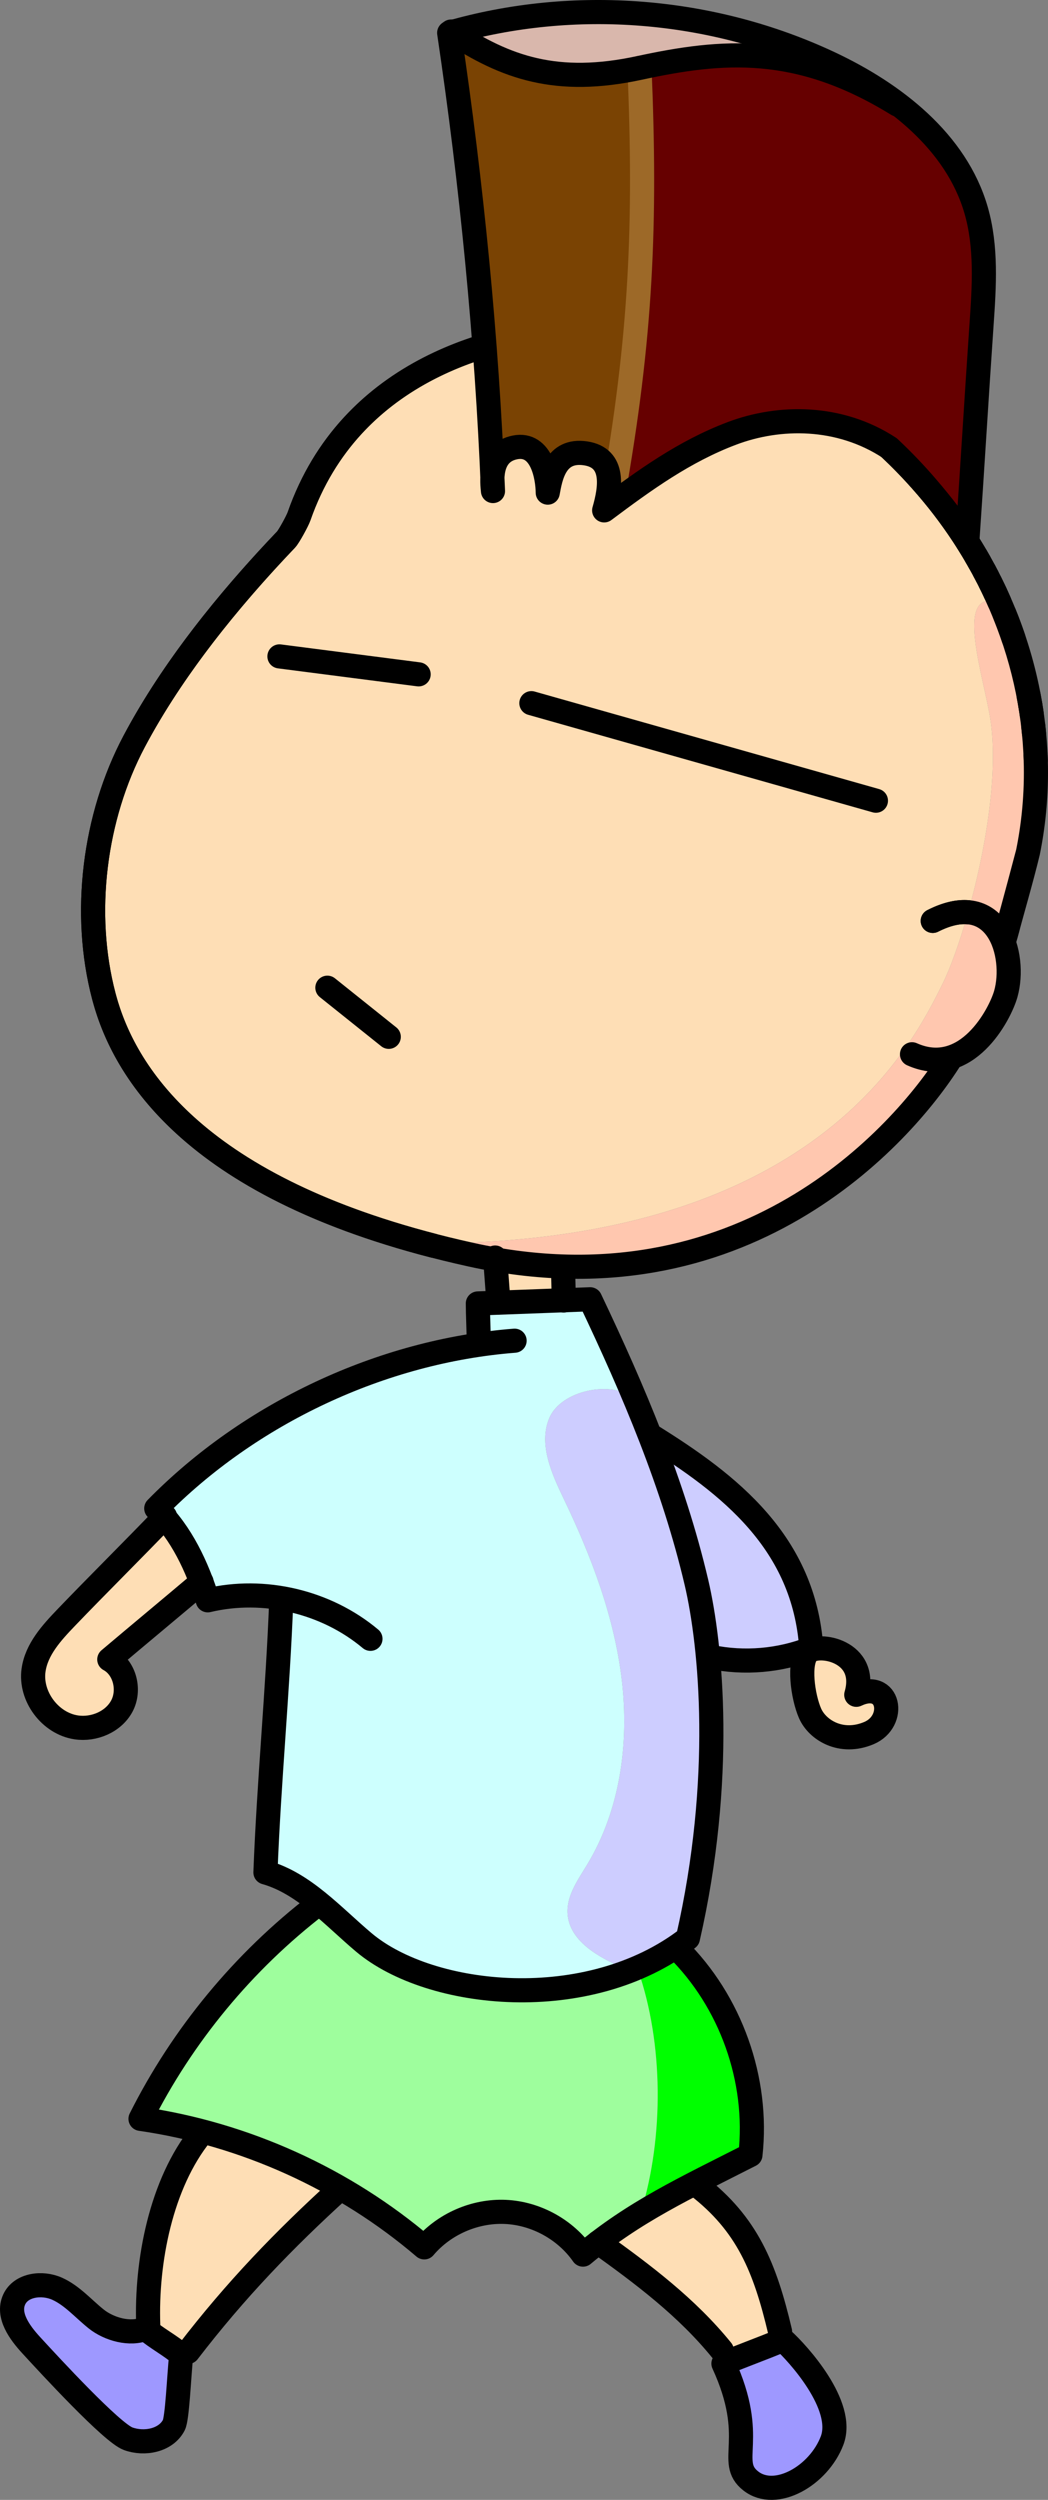 <?xml version="1.0" encoding="UTF-8"?><svg id="illust" xmlns="http://www.w3.org/2000/svg" viewBox="0 0 304.08 725.26"><rect x="0" y="0" width="304.08" height="725.26" fill="#808080" stroke="none"/><defs><style>.cls-1{fill:lime;}.cls-2{fill:#ffc7af;}.cls-3{fill:#fedeb5;}.cls-4{fill:#600;}.cls-5{fill:#9efe9d;}.cls-6{fill:#9e98ff;}.cls-7{fill:#cdfffe;}.cls-8{fill:#cdcdff;}.cls-9{fill:#d9b7ac;}.cls-10{fill:#7a4303;}.cls-11{stroke:#9d6928;}.cls-11,.cls-12{fill:none;stroke-linecap:round;stroke-linejoin:round;stroke-width:7px;}.cls-12{stroke:#000;}</style></defs><g id="mattn"><g><g><path class="cls-2" d="m300.55,221.73c.18,8.46-.56,17-2.28,25.49-1.83,6.97-3.8,14.27-5.12,19.13-.27,1-.51,1.89-.73,2.65-.2.73-.39,1.44-.58,2.14-.09.34-.16.6-.2.74,0,.05-.03.1-.04.15l-.93.09c-1.85-4.03-5.03-7.07-9.76-7.46,4.87-17.27,8.8-39.68,6.52-55.5-1.78-12.33-10.95-38.65,2.25-34.39l.3-.13c.04.09.08.17.11.25.1.23.2.46.29.68.2.45.39.9.58,1.36l.3.72c.06.14.12.29.18.44.26.62.5,1.25.75,1.88.04.1.07.2.11.29.02.06.04.11.06.17.32.82.63,1.64.92,2.47.28.76.54,1.53.8,2.29.09.27.18.53.26.79.15.43.29.87.43,1.31.04.11.07.22.11.34.15.47.3.95.44,1.42.1.32.19.64.28.96.12.4.24.79.35,1.18.03.11.06.21.09.32.33,1.18.64,2.36.93,3.55.07.24.12.47.18.71.01.05.03.1.04.15.12.49.23.97.34,1.46.06.26.12.52.17.77.15.64.28,1.28.41,1.92.13.58.24,1.17.35,1.75,0,.02,0,.05,0,.08.16.83.31,1.66.45,2.49.01.07.02.13.03.19.15.87.28,1.74.41,2.62.01.05.01.1.02.15.07.46.13.93.19,1.4.02.13.04.27.05.4.07.48.12.96.18,1.44.08.69.15,1.38.21,2.08.02.08.03.17.03.25.08.8.15,1.6.21,2.4.01.13.02.26.03.4.04.6.08,1.2.11,1.8,0,.02.01.05,0,.07.04.55.06,1.1.09,1.65.02.44.03.88.04,1.31.02.39.03.78.03,1.18Z"/><path class="cls-2" d="m300.55,221.73c0-.4-.01-.79-.03-1.18.02.4.03.79.03,1.18Z"/><path class="cls-2" d="m300.48,219.24c-.03-.55-.05-1.1-.09-1.65.04.55.06,1.1.09,1.65Z"/><path class="cls-2" d="m299.8,210.59c-.06-.48-.11-.96-.18-1.44.07.48.12.96.18,1.44Z"/><path class="cls-2" d="m298.11,200.07c-.13-.64-.26-1.28-.41-1.92.15.64.28,1.28.41,1.92Z"/><path class="cls-2" d="m297.53,197.38c-.11-.49-.22-.97-.34-1.46.12.48.23.97.34,1.46Z"/><path class="cls-2" d="m298.27,247.22c-1.42,5.89-3.34,12.7-5.12,19.13,1.32-4.86,3.29-12.16,5.12-19.13Z"/><path class="cls-2" d="m295.32,189.05c-.14-.47-.29-.95-.44-1.42.15.47.29.94.44,1.42Z"/><path class="cls-2" d="m290.67,272.12c2.27,4.93,2.54,11.36,1.17,16.22-1.24,4.42-6.85,15.67-16.04,18.47-3.29.99-7.03.91-11.19-.95l-2.42-1.14c5.63-7.86,9.07-14.79,11.31-19.33,2.26-4.58,4.96-11.99,7.41-20.73,4.73.39,7.91,3.43,9.76,7.46Z"/><path class="cls-3" d="m280.91,264.66c-2.45,8.74-5.15,16.15-7.41,20.73-2.24,4.54-5.68,11.47-11.31,19.33-16.89,23.57-53.47,55.45-136.3,56l-.17.67c-69.58-18.01-89.63-50.29-95.45-71.85-.05-.19-.1-.37-.15-.56-6.31-24.01-2.81-51.98,8.81-73.9,10.02-18.9,24.18-37.03,38.97-53.11,1.7-1.84,3.4-3.66,5.11-5.45.8-.84,3.28-5.36,3.76-6.74.47-1.34.96-2.64,1.48-3.92.02-.04.03-.08.05-.12,0-.01,0-.03.02-.04,16.16-39.42,56.81-49.37,81.83-50.25,36.65-1.29,70.35,14.99,95.14,41.78,1.27,1.38,2.52,2.78,3.74,4.21,4.29,5.01,8.19,10.29,11.68,15.8.06.1.13.21.2.31.33.53.65,1.06.98,1.59.17.28.34.56.5.83.22.36.43.72.64,1.08.08.14.16.27.24.41.3.51.59,1.01.87,1.52.37.65.73,1.3,1.08,1.95.14.25.27.5.41.76.28.53.57,1.07.84,1.6.02.04.04.08.06.11.25.49.5.98.74,1.47.04.07.08.14.11.22.22.43.43.86.63,1.29.29.58.56,1.16.83,1.75.06.12.11.23.17.35.33.72.66,1.44.97,2.16l-.3.13c-13.2-4.26-4.03,22.06-2.25,34.39,2.28,15.82-1.65,38.23-6.52,55.5Z"/><path class="cls-2" d="m143.7,365.39c-2.34-.4-4.72-.87-7.12-1.4-3.75-.83-7.36-1.7-10.86-2.6l.17-.67c82.83-.55,119.41-32.43,136.3-56l2.42,1.14c4.16,1.86,7.9,1.94,11.19.95l.08.23c-12.74,20.34-50.24,62.43-112.5,60.4-6.3-.21-12.86-.86-19.68-2.05Z"/><path class="cls-3" d="m248.45,491.69c9.76-4.59,11.74,7.71,3.67,11.11-8.06,3.4-14.95-.88-17.07-5.73-2.12-4.85-3.52-14.85-.61-17.76s17.68-.42,14.01,12.38Z"/><path class="cls-6" d="m227.2,678.84c4.26,3.86,18.12,19.01,14.23,29.22-3.89,10.21-16.37,17.34-23.57,11.72-7.21-5.61,2.13-12.14-7.95-34.06.46-.21,1.16-.51,2.03-.86,3.6-1.44,10.11-3.88,14.62-5.76.22-.08.43-.17.64-.26Z"/><path class="cls-3" d="m226.41,678.74l.15.36c-4.51,1.88-11.02,4.32-14.62,5.76l-.6-1.04c-10.08-12.45-24.71-23.95-37.74-33.28,4.15-3.18,8.32-5.99,12.61-8.6,5.02-3.07,10.2-5.87,15.7-8.71l.43.84c14.46,11.15,19.69,26.07,24.07,44.67Z"/><path class="cls-8" d="m188.88,416.49c22.78,14.15,44.42,30.99,46.53,61.73-9.2,3.61-19.46,4.48-29.15,2.47l-.85.08c-.82-8.84-2.06-16.18-3.34-21.65-3.4-14.5-8.05-28.64-13.47-42.52l.28-.11Z"/><path class="cls-1" d="m196.37,565.22c15.66,15.39,23.77,38.15,21.36,59.98-5.61,2.85-10.84,5.46-15.82,8.03-5.5,2.84-10.68,5.64-15.7,8.71l-.19-.31c6.62-21.68,6.52-48.85-.95-70.25l-.21-.48c3.91-1.67,7.69-3.68,11.24-6.08l.27.4Z"/><path class="cls-8" d="m205.41,480.77c1.91,20.57,1.55,49.3-5.82,81.55-1.14.88-2.3,1.71-3.49,2.5-3.55,2.4-7.33,4.41-11.24,6.08-1.2.52-2.41.99-3.63,1.44l-.15-1.3c-7.42-3.18-15.99-7.93-16.41-16-.27-5.15,3.04-9.68,5.7-14.1,9.55-15.79,12.2-35.08,10.06-53.4-2.14-18.33-8.78-35.85-16.76-52.49-3.59-7.48-7.52-16.07-4.27-23.7,3.39-7.97,18.04-11.08,24.75-5.61l.04-.02c1.52,3.61,3,7.23,4.41,10.88,5.42,13.88,10.07,28.02,13.47,42.52,1.28,5.47,2.52,12.81,3.34,21.65Z"/><path class="cls-5" d="m173.6,650.54c-1.48,1.14-2.97,2.32-4.45,3.57-5.08-7.27-13.65-11.99-22.51-12.39-8.86-.41-17.82,3.51-23.55,10.29-7.57-6.46-15.73-12.21-24.35-17.17-12.58-7.26-26.14-12.83-40.19-16.52-5.85-1.54-11.8-2.75-17.79-3.61,12.17-24.25,29.89-45.7,51.41-62.22l.35-.42c4.49,3.66,8.71,7.82,13.02,11.45,15.59,13.15,48.44,18.8,75.69,8.82,1.22-.45,2.43-.92,3.63-1.44l.21.48c7.47,21.4,7.57,48.57.95,70.25l.19.31c-4.29,2.61-8.46,5.42-12.61,8.6Z"/><path class="cls-7" d="m58.44,458.99c-2.59-6.85-5.99-13.41-10.74-18.86-.75-.86-1.54-1.7-2.36-2.5,24.65-25.15,58.66-42.37,93.66-47.5l-.11-.76c0-3.23-.26-7.98-.25-11.22,1.99-.07,3.99-.15,5.98-.22,6.32-.23,12.64-.47,18.96-.71,2.55-.09,5.1-.18,7.65-.28,4.51,9.49,8.89,19.08,12.96,28.78l-.04.02c-6.71-5.47-21.36-2.36-24.75,5.61-3.25,7.63.68,16.22,4.27,23.7,7.98,16.64,14.62,34.16,16.76,52.49,2.14,18.32-.51,37.61-10.06,53.4-2.66,4.42-5.97,8.95-5.7,14.1.42,8.07,8.99,12.82,16.41,16l.15,1.3c-27.25,9.98-60.1,4.33-75.69-8.82-4.31-3.63-8.53-7.79-13.02-11.45-4.73-3.88-9.77-7.23-15.51-8.85.98-26.05,3.6-52.68,4.58-78.73l.13-.82c-7.1-1.22-14.43-1.05-21.45.62-.56-1.78-1.17-3.55-1.83-5.3Z"/><path class="cls-3" d="m163.58,377.22c-6.32.24-12.64.48-18.96.71v-.06c-.17-2.41-.7-9.47-.92-12.48,6.82,1.19,13.38,1.84,19.68,2.05v.23c0,2.16.18,7.33.2,9.55Z"/><path class="cls-3" d="m98.74,634.84l-.1.17c-16.2,14.74-30.27,29.33-44.09,47.31l-2.59.34c-3.04-2.47-6.87-4.52-9.8-7.05l.85-1.05c-.65-18.5,3.71-41.05,15.33-55.45l.21-.79c14.05,3.69,27.61,9.26,40.19,16.52Z"/><path class="cls-3" d="m47.7,440.13c4.75,5.45,8.15,12.01,10.74,18.86-8.09,6.84-18.65,15.61-26.74,22.45,4.56,2.46,6.09,8.96,3.64,13.53-2.44,4.58-8.1,6.94-13.23,6.18-7.56-1.13-13.44-8.99-12.39-16.57.85-6.08,5.31-10.93,9.56-15.36,8.85-9.23,19.54-19.84,28.42-29.09Z"/><path class="cls-6" d="m51.96,682.66c.21.16.4.33.6.5-.66,6.72-1.13,18.47-2.13,20.4-2.31,4.48-8.51,5.68-13.25,3.96-4.74-1.71-22.68-21.2-28.15-27.16-3.37-3.67-6.98-8.63-4.94-13.18,1.95-4.36,8.15-5.13,12.51-3.17,4.36,1.97,7.57,5.77,11.31,8.76s9.84,4.69,14.25,2.84c2.93,2.53,6.76,4.58,9.8,7.05Z"/></g><g><path class="cls-12" d="m284.14,162.98c-.28-.51-.57-1.01-.87-1.52"/><path class="cls-12" d="m286.47,167.29c-.27-.54-.56-1.07-.84-1.6"/><path class="cls-12" d="m288.84,172.13c-.26-.58-.54-1.17-.83-1.75-.2-.43-.41-.86-.63-1.29"/><path class="cls-12" d="m292.19,179.97c-.25-.63-.49-1.26-.75-1.88"/><path class="cls-12" d="m294.08,185.19c-.26-.76-.52-1.53-.8-2.29-.3-.83-.6-1.65-.92-2.47"/><path class="cls-12" d="m298.92,204.39c-.14-.83-.29-1.66-.45-2.49"/><path class="cls-12" d="m299.36,207.2c-.13-.88-.26-1.75-.41-2.62"/><path class="cls-12" d="m300.01,212.67c-.06-.7-.13-1.39-.21-2.08"/><path class="cls-12" d="m300.52,220.55c-.01-.44-.02-.87-.04-1.31"/><path class="cls-12" d="m292.42,269c-.24.9-.44,1.62-.58,2.14"/><path class="cls-12" d="m289.98,174.64c-.31-.72-.64-1.44-.97-2.16-.06-.12-.11-.23-.17-.35"/><path class="cls-12" d="m287.38,169.09c.22.43.43.86.63,1.29.29.58.56,1.16.83,1.75"/><path class="cls-12" d="m287.38,169.09c-.03-.08-.07-.15-.11-.22-.24-.49-.49-.98-.74-1.47-.02-.03-.04-.07-.06-.11"/><path class="cls-12" d="m285.63,165.69c.28.53.57,1.07.84,1.6"/><path class="cls-12" d="m285.63,165.69c-.14-.26-.27-.51-.41-.76-.35-.65-.71-1.3-1.08-1.95"/><path class="cls-12" d="m283.27,161.46c.3.51.59,1.01.87,1.52"/><path class="cls-12" d="m283.27,161.46c-.08-.14-.16-.27-.24-.41-.21-.36-.42-.72-.64-1.08-.16-.27-.33-.55-.5-.83-.33-.53-.65-1.06-.98-1.59-.07-.1-.14-.21-.2-.31"/><path class="cls-12" d="m125.72,361.39c-69.58-18.01-89.63-50.29-95.45-71.85-.05-.19-.1-.37-.15-.56-6.31-24.01-2.81-51.98,8.81-73.9,10.02-18.9,24.18-37.03,38.97-53.11,1.7-1.84,3.4-3.66,5.11-5.45.8-.84,3.28-5.36,3.76-6.74.47-1.34.96-2.64,1.48-3.92.02-.04.03-.08.05-.12,0-.01,0-.03.02-.04,16.16-39.42,56.81-49.37,81.83-50.25,36.65-1.29,70.35,14.99,95.14,41.78,1.27,1.38,2.52,2.78,3.74,4.21,4.29,5.01,8.19,10.29,11.68,15.8"/><path class="cls-12" d="m270.64,267.17c4.01-2.04,7.42-2.76,10.27-2.51"/></g></g><g><path class="cls-12" d="m275.88,307.04c-14.48,23.11-60.9,74.29-139.3,56.95-78.39-17.34-100.2-51.81-106.31-74.45-.05-.18-.1-.37-.15-.55-6.31-24.01-2.82-51.98,8.81-73.9,11.17-21.07,27.48-41.18,44.08-58.57.8-.84,3.27-5.35,3.76-6.73,14.97-42.83,57.52-53.42,83.38-54.33,36.65-1.29,70.34,14.99,95.14,41.78,1.27,1.37,2.52,2.78,3.75,4.21,25.09,29.27,36.89,68,29.23,105.79-3.13,11.92-6.67,24.81-6.67,24.81,2.12-7.92,4.83-17.15,6.67-24.81,6.35-31.32-.68-63.29-17.56-89.98"/><path class="cls-12" d="m270.64,267.17c18.84-9.57,24.36,9.95,21.2,21.17-1.68,5.99-11.42,24.58-27.22,17.52"/><path class="cls-12" d="m143.66,364.83c.18,2.57.78,10.47.97,13.04"/><path class="cls-12" d="m163.37,367.68c.03,2.18.19,7.45.22,9.62"/><path class="cls-12" d="m107.49,475.45c-12.85-10.78-30.9-15.05-47.21-11.17-3.11-9.8-7.58-19.47-14.94-26.66,27.07-27.61,65.42-45.66,103.97-48.66"/><path class="cls-12" d="m81.6,464.49c-.98,26.06-3.6,52.68-4.58,78.73,11.17,3.15,19.65,12.81,28.53,20.29,19.34,16.31,65.23,21.09,94.05-1.2,10.54-46.12,6.74-85.02,2.48-103.2-6.69-28.54-18.25-55.7-30.84-82.17-10.86.4-21.73.8-32.59,1.21,0,3.24.26,7.99.25,11.22"/><path class="cls-12" d="m188.88,416.49c22.78,14.15,44.43,30.99,46.53,61.73-9.2,3.61-19.46,4.49-29.15,2.48"/><path class="cls-12" d="m234.44,479.31c2.9-2.9,17.69-.42,14.01,12.38,9.76-4.6,11.74,7.71,3.67,11.11-8.06,3.4-14.96-.88-17.08-5.73-2.12-4.85-3.51-14.86-.61-17.76Z"/><path class="cls-12" d="m47.89,439.93c-8.91,9.3-19.7,19.99-28.61,29.28-4.25,4.43-8.71,9.28-9.55,15.36-1.05,7.58,4.82,15.44,12.39,16.57,5.13.77,10.78-1.6,13.23-6.17s.92-11.07-3.64-13.53c8.1-6.85,18.68-15.64,26.78-22.49"/><path class="cls-12" d="m92.18,552.49c-21.52,16.53-39.24,37.97-51.41,62.22,30.22,4.36,59.12,17.46,82.33,37.29,5.73-6.78,14.69-10.69,23.55-10.29s17.43,5.12,22.51,12.39c14.88-12.48,29.6-19.25,48.58-28.91,2.41-21.83-5.7-44.58-21.36-59.98"/><path class="cls-12" d="m173.58,650.53c13.04,9.33,25.76,18.9,35.85,31.36"/><path class="cls-12" d="m202.34,634.07c14.46,11.16,19.61,23.74,23.99,42.34"/><path class="cls-12" d="m209.91,685.72c2.46-1.14,11.73-4.54,17.29-6.88,4.26,3.86,18.12,19.01,14.23,29.22s-16.37,17.34-23.57,11.72c-7.2-5.61,2.13-12.14-7.95-34.06Z"/><path class="cls-12" d="m98.65,635.01c-16.21,14.74-30.28,29.33-44.09,47.31"/><path class="cls-12" d="m58.34,619.11c-11.62,14.4-15.98,36.95-15.33,55.44"/><path class="cls-12" d="m42.17,675.61c3.13,2.7,7.27,4.85,10.4,7.55-.66,6.72-1.13,18.46-2.13,20.4-2.31,4.48-8.52,5.68-13.25,3.96-4.74-1.72-22.68-21.2-28.15-27.16-3.37-3.67-6.98-8.63-4.95-13.18,1.96-4.37,8.15-5.14,12.51-3.17s7.57,5.77,11.31,8.76c3.74,2.99,9.84,4.69,14.25,2.84Z"/><path class="cls-12" d="m81.08,190.43c13.46,1.74,26.93,3.48,40.39,5.21"/><path class="cls-12" d="m154.18,204c33.32,9.43,66.65,18.87,99.97,28.3"/><path class="cls-12" d="m94.99,286.55c5.94,4.75,11.88,9.5,17.81,14.25"/></g></g><g id="device"><g><path class="cls-4" d="m283.19,60.91c3.11,10.71,2.37,22.11,1.6,33.24-1.38,19.99-2.74,42.75-4.12,62.74-3.48-5.51-7.34-10.44-11.64-15.45-3.48-4.07-7.15-7.91-11.01-11.52-14.45-9.48-31.88-9.39-45.68-4.17-12.54,4.73-23.13,11.99-33.81,19.91l-.79-1.08c8.38-46.99,9.68-79.83,7.81-124.88,23.94-5.15,45.9-7.22,74.81,10.61l.12-.16c10.52,8.01,19.06,18.21,22.71,30.76Z"/><path class="cls-9" d="m260.48,30.15l-.12.16c-28.91-17.83-50.87-15.76-74.81-10.61-23.82,5.13-38.61.03-54.43-10.38,36.07-10.17,75.76-6.91,109.67,9.04,6.85,3.22,13.6,7.14,19.69,11.79Z"/><path class="cls-10" d="m185.55,19.7c1.87,45.05.57,77.89-7.81,124.88l.79,1.08c-1.08.79-2.16,1.6-3.24,2.41,1.82-6.35,3.32-15.27-5.45-16.54-8.76-1.28-10.09,6.9-10.92,11.39-.02-4.3-1.64-14.67-9.5-13.12-5.23,1.03-6.41,5.37-6.56,8.78-1.89-43.24-6.19-86.22-12.54-129.04.27-.08.53-.15.8-.22,15.82,10.41,30.61,15.51,54.43,10.38Z"/></g><g><path class="cls-11" d="m185.55,19.7c1.88,45.05.58,77.88-7.81,124.88"/><path class="cls-12" d="m280.68,156.89c1.38-19.99,2.74-42.75,4.12-62.74.77-11.13,1.51-22.53-1.6-33.24-5.76-19.83-23.72-33.76-42.4-42.55C206.64,2.29,166.6-.9,130.33,9.54c6.54,44.1,10.91,88.37,12.71,132.92-.19-2.11-1.46-11.11,6.39-12.66,7.85-1.55,9.48,8.82,9.5,13.12.83-4.49,2.16-12.67,10.93-11.4,8.77,1.28,7.27,10.19,5.44,16.55,11.81-8.84,23.25-17.11,37.05-22.33,13.8-5.22,31.23-5.3,45.69,4.17,3.85,3.61,7.53,7.45,11.01,11.52,4.29,5.01,8.15,9.95,11.64,15.46Z"/><path class="cls-12" d="m130.88,9.15c15.9,10.53,30.73,15.71,54.67,10.55,23.94-5.16,45.9-7.22,74.81,10.61"/></g></g></svg>
